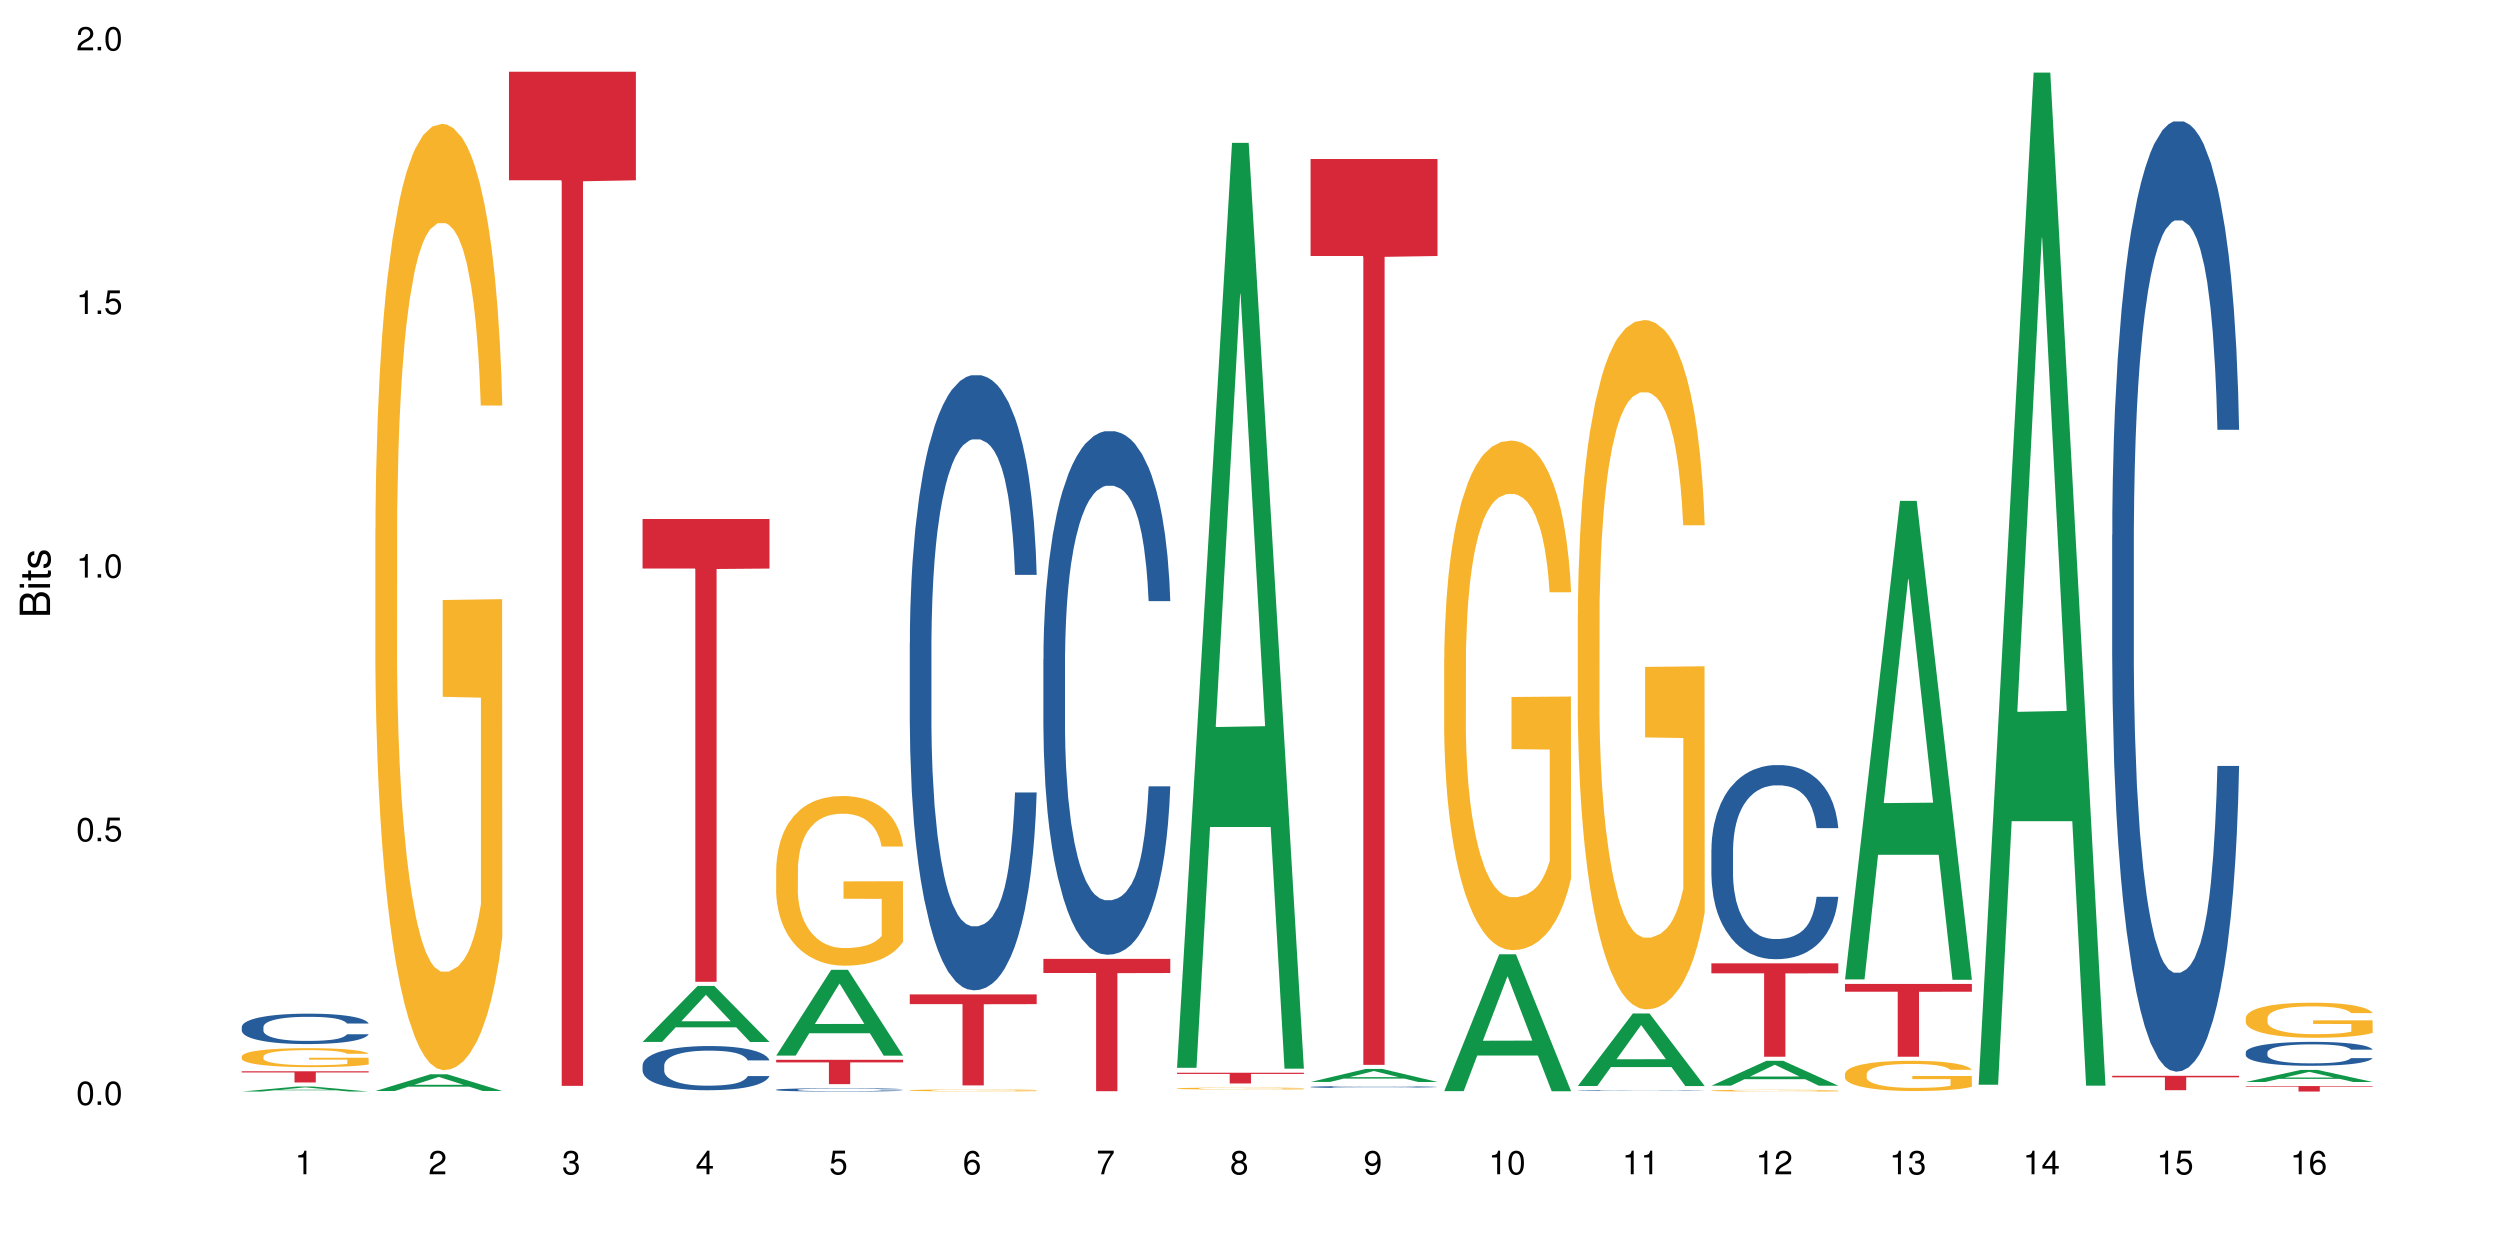<?xml version="1.0" encoding="UTF-8"?>
<svg xmlns="http://www.w3.org/2000/svg" xmlns:xlink="http://www.w3.org/1999/xlink" width="720pt" height="360pt" viewBox="0 0 720 360" version="1.1">
<defs>
<g>
<symbol overflow="visible" id="glyph0-0">
<path style="stroke:none;" d=""/>
</symbol>
<symbol overflow="visible" id="glyph0-1">
<path style="stroke:none;" d="M 2.641 -6.797 C 2 -6.797 1.422 -6.531 1.078 -6.047 C 0.641 -5.453 0.406 -4.547 0.406 -3.297 C 0.406 -1 1.188 0.219 2.641 0.219 C 4.078 0.219 4.859 -1 4.859 -3.234 C 4.859 -4.562 4.656 -5.438 4.203 -6.047 C 3.844 -6.531 3.281 -6.797 2.641 -6.797 Z M 2.641 -6.047 C 3.547 -6.047 4 -5.125 4 -3.312 C 4 -1.375 3.562 -0.484 2.625 -0.484 C 1.734 -0.484 1.281 -1.422 1.281 -3.281 C 1.281 -5.141 1.734 -6.047 2.641 -6.047 Z M 2.641 -6.047 "/>
</symbol>
<symbol overflow="visible" id="glyph0-2">
<path style="stroke:none;" d="M 1.828 -1 L 0.828 -1 L 0.828 0 L 1.828 0 Z M 1.828 -1 "/>
</symbol>
<symbol overflow="visible" id="glyph0-3">
<path style="stroke:none;" d="M 4.562 -6.797 L 1.062 -6.797 L 0.547 -3.094 L 1.328 -3.094 C 1.719 -3.562 2.047 -3.734 2.578 -3.734 C 3.484 -3.734 4.062 -3.109 4.062 -2.094 C 4.062 -1.125 3.484 -0.531 2.578 -0.531 C 1.828 -0.531 1.375 -0.906 1.188 -1.672 L 0.328 -1.672 C 0.453 -1.109 0.547 -0.844 0.75 -0.594 C 1.125 -0.078 1.828 0.219 2.594 0.219 C 3.969 0.219 4.922 -0.781 4.922 -2.219 C 4.922 -3.562 4.031 -4.484 2.719 -4.484 C 2.25 -4.484 1.859 -4.359 1.469 -4.062 L 1.734 -5.969 L 4.562 -5.969 Z M 4.562 -6.797 "/>
</symbol>
<symbol overflow="visible" id="glyph0-4">
<path style="stroke:none;" d="M 2.484 -4.844 L 2.484 0 L 3.328 0 L 3.328 -6.797 L 2.766 -6.797 C 2.469 -5.75 2.281 -5.609 0.984 -5.453 L 0.984 -4.844 Z M 2.484 -4.844 "/>
</symbol>
<symbol overflow="visible" id="glyph0-5">
<path style="stroke:none;" d="M 4.859 -0.828 L 1.281 -0.828 C 1.359 -1.391 1.672 -1.75 2.5 -2.234 L 3.469 -2.75 C 4.406 -3.266 4.906 -3.969 4.906 -4.812 C 4.906 -5.375 4.672 -5.906 4.266 -6.266 C 3.859 -6.625 3.375 -6.797 2.719 -6.797 C 1.859 -6.797 1.219 -6.5 0.844 -5.922 C 0.609 -5.562 0.5 -5.125 0.484 -4.438 L 1.328 -4.438 C 1.359 -4.906 1.406 -5.188 1.531 -5.406 C 1.75 -5.812 2.188 -6.062 2.703 -6.062 C 3.469 -6.062 4.031 -5.516 4.031 -4.781 C 4.031 -4.25 3.719 -3.797 3.125 -3.438 L 2.234 -2.938 C 0.812 -2.141 0.406 -1.5 0.328 0 L 4.859 0 Z M 4.859 -0.828 "/>
</symbol>
<symbol overflow="visible" id="glyph0-6">
<path style="stroke:none;" d="M 2.125 -3.125 L 2.578 -3.125 C 3.516 -3.125 3.984 -2.703 3.984 -1.891 C 3.984 -1.031 3.469 -0.531 2.578 -0.531 C 1.656 -0.531 1.203 -0.984 1.156 -1.969 L 0.312 -1.969 C 0.344 -1.422 0.438 -1.078 0.609 -0.766 C 0.953 -0.109 1.625 0.219 2.547 0.219 C 3.953 0.219 4.859 -0.609 4.859 -1.906 C 4.859 -2.766 4.516 -3.25 3.703 -3.516 C 4.344 -3.766 4.656 -4.25 4.656 -4.938 C 4.656 -6.109 3.875 -6.797 2.578 -6.797 C 1.203 -6.797 0.484 -6.047 0.453 -4.609 L 1.297 -4.609 C 1.312 -5.016 1.344 -5.25 1.453 -5.453 C 1.641 -5.828 2.062 -6.062 2.594 -6.062 C 3.344 -6.062 3.797 -5.625 3.797 -4.906 C 3.797 -4.422 3.609 -4.141 3.25 -3.984 C 3.016 -3.891 2.719 -3.844 2.125 -3.844 Z M 2.125 -3.125 "/>
</symbol>
<symbol overflow="visible" id="glyph0-7">
<path style="stroke:none;" d="M 3.141 -1.625 L 3.141 0 L 3.984 0 L 3.984 -1.625 L 4.984 -1.625 L 4.984 -2.391 L 3.984 -2.391 L 3.984 -6.797 L 3.359 -6.797 L 0.266 -2.516 L 0.266 -1.625 Z M 3.141 -2.391 L 1 -2.391 L 3.141 -5.359 Z M 3.141 -2.391 "/>
</symbol>
<symbol overflow="visible" id="glyph0-8">
<path style="stroke:none;" d="M 4.781 -5.031 C 4.609 -6.141 3.891 -6.797 2.844 -6.797 C 2.094 -6.797 1.422 -6.438 1.031 -5.828 C 0.609 -5.172 0.406 -4.344 0.406 -3.094 C 0.406 -1.953 0.578 -1.234 0.984 -0.625 C 1.359 -0.078 1.953 0.219 2.703 0.219 C 3.984 0.219 4.922 -0.734 4.922 -2.078 C 4.922 -3.344 4.062 -4.234 2.844 -4.234 C 2.172 -4.234 1.641 -3.969 1.281 -3.469 C 1.281 -5.125 1.828 -6.047 2.797 -6.047 C 3.391 -6.047 3.797 -5.672 3.938 -5.031 Z M 2.734 -3.484 C 3.547 -3.484 4.062 -2.922 4.062 -2 C 4.062 -1.156 3.484 -0.531 2.703 -0.531 C 1.922 -0.531 1.328 -1.188 1.328 -2.047 C 1.328 -2.891 1.906 -3.484 2.734 -3.484 Z M 2.734 -3.484 "/>
</symbol>
<symbol overflow="visible" id="glyph0-9">
<path style="stroke:none;" d="M 4.984 -6.797 L 0.438 -6.797 L 0.438 -5.969 L 4.109 -5.969 C 2.5 -3.656 1.828 -2.234 1.328 0 L 2.219 0 C 2.594 -2.172 3.453 -4.047 4.984 -6.094 Z M 4.984 -6.797 "/>
</symbol>
<symbol overflow="visible" id="glyph0-10">
<path style="stroke:none;" d="M 3.75 -3.578 C 4.453 -4 4.688 -4.344 4.688 -4.984 C 4.688 -6.047 3.844 -6.797 2.641 -6.797 C 1.438 -6.797 0.594 -6.047 0.594 -4.984 C 0.594 -4.359 0.828 -4.016 1.516 -3.578 C 0.734 -3.203 0.359 -2.641 0.359 -1.891 C 0.359 -0.641 1.297 0.219 2.641 0.219 C 3.984 0.219 4.922 -0.641 4.922 -1.875 C 4.922 -2.641 4.531 -3.203 3.75 -3.578 Z M 2.641 -6.047 C 3.359 -6.047 3.812 -5.625 3.812 -4.969 C 3.812 -4.344 3.344 -3.922 2.641 -3.922 C 1.922 -3.922 1.453 -4.344 1.453 -4.984 C 1.453 -5.625 1.922 -6.047 2.641 -6.047 Z M 2.641 -3.203 C 3.484 -3.203 4.062 -2.672 4.062 -1.875 C 4.062 -1.062 3.484 -0.531 2.625 -0.531 C 1.797 -0.531 1.219 -1.078 1.219 -1.875 C 1.219 -2.672 1.797 -3.203 2.641 -3.203 Z M 2.641 -3.203 "/>
</symbol>
<symbol overflow="visible" id="glyph0-11">
<path style="stroke:none;" d="M 0.516 -1.547 C 0.672 -0.438 1.406 0.219 2.438 0.219 C 3.188 0.219 3.859 -0.141 4.266 -0.75 C 4.688 -1.406 4.891 -2.25 4.891 -3.484 C 4.891 -4.625 4.703 -5.359 4.312 -5.953 C 3.938 -6.5 3.344 -6.797 2.594 -6.797 C 1.297 -6.797 0.359 -5.844 0.359 -4.516 C 0.359 -3.25 1.234 -2.344 2.453 -2.344 C 3.094 -2.344 3.562 -2.578 4.016 -3.109 C 4 -1.453 3.469 -0.531 2.5 -0.531 C 1.906 -0.531 1.484 -0.906 1.359 -1.547 Z M 2.578 -6.062 C 3.375 -6.062 3.969 -5.406 3.969 -4.531 C 3.969 -3.688 3.375 -3.094 2.547 -3.094 C 1.734 -3.094 1.234 -3.672 1.234 -4.578 C 1.234 -5.438 1.797 -6.062 2.578 -6.062 Z M 2.578 -6.062 "/>
</symbol>
<symbol overflow="visible" id="glyph1-0">
<path style="stroke:none;" d=""/>
</symbol>
<symbol overflow="visible" id="glyph1-1">
<path style="stroke:none;" d="M 0 -0.953 L 0 -4.891 C 0 -5.719 -0.234 -6.344 -0.734 -6.797 C -1.188 -7.234 -1.812 -7.469 -2.5 -7.469 C -3.547 -7.469 -4.188 -7 -4.625 -5.875 C -4.984 -6.672 -5.641 -7.094 -6.531 -7.094 C -7.156 -7.094 -7.734 -6.859 -8.141 -6.391 C -8.562 -5.938 -8.75 -5.344 -8.75 -4.5 L -8.75 -0.953 Z M -4.984 -2.062 L -7.766 -2.062 L -7.766 -4.219 C -7.766 -4.844 -7.688 -5.203 -7.453 -5.5 C -7.219 -5.812 -6.859 -5.969 -6.375 -5.969 C -5.906 -5.969 -5.531 -5.812 -5.297 -5.5 C -5.062 -5.203 -4.984 -4.844 -4.984 -4.219 Z M -0.984 -2.062 L -4 -2.062 L -4 -4.781 C -4 -5.328 -3.859 -5.688 -3.578 -5.953 C -3.297 -6.219 -2.922 -6.359 -2.484 -6.359 C -2.062 -6.359 -1.688 -6.219 -1.406 -5.953 C -1.109 -5.688 -0.984 -5.328 -0.984 -4.781 Z M -0.984 -2.062 "/>
</symbol>
<symbol overflow="visible" id="glyph1-2">
<path style="stroke:none;" d="M -6.281 -1.797 L -6.281 -0.797 L 0 -0.797 L 0 -1.797 Z M -8.75 -1.797 L -8.75 -0.797 L -7.484 -0.797 L -7.484 -1.797 Z M -8.75 -1.797 "/>
</symbol>
<symbol overflow="visible" id="glyph1-3">
<path style="stroke:none;" d="M -6.281 -3.047 L -6.281 -2.016 L -8.016 -2.016 L -8.016 -1.016 L -6.281 -1.016 L -6.281 -0.172 L -5.469 -0.172 L -5.469 -1.016 L -0.719 -1.016 C -0.078 -1.016 0.281 -1.453 0.281 -2.234 C 0.281 -2.469 0.25 -2.719 0.188 -3.047 L -0.641 -3.047 C -0.609 -2.922 -0.594 -2.766 -0.594 -2.562 C -0.594 -2.141 -0.719 -2.016 -1.156 -2.016 L -5.469 -2.016 L -5.469 -3.047 Z M -6.281 -3.047 "/>
</symbol>
<symbol overflow="visible" id="glyph1-4">
<path style="stroke:none;" d="M -4.531 -5.25 C -5.766 -5.25 -6.469 -4.422 -6.469 -2.969 C -6.469 -1.516 -5.719 -0.562 -4.547 -0.562 C -3.562 -0.562 -3.094 -1.062 -2.734 -2.562 L -2.516 -3.484 C -2.344 -4.188 -2.094 -4.469 -1.625 -4.469 C -1.047 -4.469 -0.641 -3.875 -0.641 -3 C -0.641 -2.453 -0.797 -2 -1.062 -1.75 C -1.25 -1.594 -1.422 -1.531 -1.875 -1.469 L -1.875 -0.406 C -0.422 -0.453 0.281 -1.266 0.281 -2.922 C 0.281 -4.5 -0.5 -5.516 -1.719 -5.516 C -2.656 -5.516 -3.172 -4.984 -3.469 -3.734 L -3.703 -2.766 C -3.891 -1.953 -4.156 -1.609 -4.594 -1.609 C -5.172 -1.609 -5.547 -2.125 -5.547 -2.938 C -5.547 -3.75 -5.203 -4.172 -4.531 -4.203 Z M -4.531 -5.25 "/>
</symbol>
</g>
</defs>
<g id="surface94075">
<rect x="0" y="0" width="720" height="360" style="fill:rgb(100%,100%,100%);fill-opacity:1;stroke:none;"/>
<path style=" stroke:none;fill-rule:nonzero;fill:rgb(6.275%,58.824%,28.235%);fill-opacity:1;" d="M 69.629 314.371 L 69.668 314.367 L 85.484 312.926 L 90.289 312.926 L 106.184 314.371 L 100.598 314.371 L 96.613 313.992 L 79.156 313.992 L 75.254 314.371 L 69.629 314.371 L 80.836 313.836 L 95.012 313.836 L 87.945 313.16 L 87.867 313.16 L 87.789 313.164 L 80.797 313.836 L 80.836 313.836 Z M 69.629 314.371 "/>
<path style=" stroke:none;fill-rule:nonzero;fill:rgb(14.51%,36.078%,60%);fill-opacity:1;" d="M 69.629 295.746 L 69.676 295.738 L 69.676 295.547 L 69.809 295.242 L 70.121 294.859 L 70.434 294.594 L 71.234 294.125 L 72.348 293.668 L 73.508 293.316 L 74.355 293.109 L 75.113 292.949 L 76.852 292.652 L 77.965 292.5 L 79.168 292.363 L 80.641 292.227 L 81.711 292.148 L 84.117 292.02 L 85.898 291.965 L 87.281 291.941 L 90.27 291.941 L 92.051 291.973 L 93.344 292.012 L 94.77 292.074 L 95.973 292.148 L 98.07 292.324 L 99.941 292.547 L 100.789 292.676 L 102.125 292.922 L 103.152 293.164 L 103.863 293.371 L 104.668 293.668 L 105.379 294.027 L 105.914 294.434 L 106.184 294.777 L 99.941 294.777 L 99.629 294.461 L 99.273 294.211 L 98.605 293.883 L 97.938 293.652 L 97 293.418 L 96.152 293.266 L 94.992 293.117 L 93.969 293.02 L 92.898 292.949 L 91.875 292.898 L 89.91 292.852 L 87.637 292.852 L 86.793 292.867 L 85.055 292.93 L 84.117 292.988 L 82.781 293.098 L 81.844 293.203 L 80.73 293.363 L 79.973 293.5 L 79.035 293.707 L 78.367 293.891 L 77.609 294.156 L 77.164 294.355 L 76.762 294.578 L 76.406 294.844 L 76.137 295.125 L 75.961 295.418 L 75.871 295.707 L 75.871 296.945 L 75.961 297.234 L 76.184 297.57 L 76.762 298.059 L 77.609 298.484 L 78.59 298.82 L 79.527 299.059 L 80.059 299.172 L 80.773 299.297 L 81.887 299.457 L 83.492 299.617 L 84.43 299.684 L 85.855 299.746 L 87.328 299.777 L 89.289 299.777 L 91.027 299.746 L 92.184 299.707 L 93.391 299.641 L 95.039 299.508 L 96.062 299.379 L 96.953 299.227 L 97.625 299.074 L 98.07 298.945 L 98.738 298.699 L 99.273 298.426 L 99.676 298.148 L 99.941 297.875 L 106.184 297.875 L 105.914 298.195 L 105.516 298.508 L 105.113 298.738 L 104.488 299.02 L 103.773 299.266 L 102.75 299.547 L 101.902 299.73 L 100.789 299.93 L 99.762 300.082 L 98.648 300.219 L 97 300.379 L 95.93 300.457 L 94.77 300.531 L 93.391 300.594 L 91.648 300.648 L 89.777 300.684 L 88.039 300.691 L 86.168 300.676 L 84.785 300.641 L 82.957 300.57 L 80.684 300.426 L 79.035 300.273 L 77.742 300.121 L 76.629 299.961 L 75.379 299.746 L 73.773 299.395 L 72.793 299.121 L 72.125 298.898 L 71.367 298.586 L 70.832 298.305 L 70.207 297.859 L 69.762 297.289 L 69.629 296.852 Z M 69.629 295.746 "/>
<path style=" stroke:none;fill-rule:nonzero;fill:rgb(96.863%,70.196%,16.863%);fill-opacity:1;" d="M 69.629 304.215 L 69.676 304.211 L 69.676 304.109 L 69.852 303.887 L 70.297 303.574 L 70.879 303.32 L 71.5 303.121 L 71.902 303.016 L 72.57 302.863 L 73.152 302.754 L 74.621 302.531 L 76.496 302.32 L 77.52 302.23 L 78.68 302.145 L 80.328 302.051 L 81.086 302.016 L 83.402 301.934 L 86.035 301.883 L 88.93 301.871 L 90.27 301.875 L 92.098 301.895 L 94.594 301.949 L 96.02 302 L 97.133 302.051 L 98.293 302.113 L 99.719 302.215 L 101.055 302.336 L 102.125 302.453 L 103.195 302.605 L 104.086 302.766 L 104.844 302.941 L 105.516 303.148 L 105.914 303.324 L 106.184 303.5 L 99.984 303.5 L 99.629 303.324 L 99.227 303.191 L 98.559 303.023 L 97.891 302.906 L 97.223 302.809 L 95.973 302.68 L 94.906 302.602 L 93.566 302.531 L 92.273 302.484 L 90.805 302.453 L 89.91 302.445 L 87.551 302.445 L 85.41 302.48 L 84.16 302.52 L 83.27 302.559 L 82.023 302.637 L 81.266 302.695 L 80.816 302.734 L 79.48 302.891 L 78.59 303.031 L 78.098 303.125 L 77.477 303.273 L 77.027 303.41 L 76.539 303.609 L 76.27 303.762 L 75.914 304.102 L 75.871 305 L 76.004 305.191 L 76.27 305.395 L 76.629 305.574 L 77.164 305.766 L 77.699 305.91 L 78.633 306.105 L 79.438 306.234 L 80.059 306.32 L 81.266 306.457 L 81.754 306.5 L 82.914 306.59 L 84.117 306.66 L 85.59 306.723 L 86.703 306.75 L 88.484 306.777 L 90.758 306.777 L 93.434 306.746 L 95.129 306.707 L 96.285 306.668 L 97.043 306.633 L 97.98 306.574 L 98.648 306.527 L 99.273 306.473 L 100.031 306.387 L 100.031 305.191 L 89.02 305.188 L 89.02 304.625 L 106.137 304.621 L 106.184 306.574 L 105.246 306.711 L 104.086 306.84 L 102.973 306.941 L 101.812 307.027 L 100.164 307.121 L 98.828 307.18 L 96.777 307.25 L 94.906 307.297 L 92.941 307.328 L 91.203 307.34 L 89.152 307.348 L 87.328 307.336 L 85.363 307.305 L 83.805 307.266 L 82.379 307.215 L 80.953 307.152 L 79.168 307.047 L 78.012 306.961 L 76.805 306.855 L 75.602 306.73 L 74.531 306.598 L 73.82 306.492 L 73.105 306.371 L 72.348 306.223 L 71.637 306.051 L 71.102 305.895 L 70.609 305.723 L 70.254 305.555 L 69.898 305.332 L 69.719 305.152 L 69.629 304.996 Z M 69.629 304.215 "/>
<path style=" stroke:none;fill-rule:nonzero;fill:rgb(83.922%,15.686%,22.353%);fill-opacity:1;" d="M 69.629 308.527 L 106.184 308.527 L 106.184 308.871 L 90.949 308.875 L 90.949 311.746 L 84.82 311.746 L 84.82 308.875 L 84.73 308.871 L 69.629 308.871 Z M 69.629 308.527 "/>
<path style=" stroke:none;fill-rule:nonzero;fill:rgb(6.275%,58.824%,28.235%);fill-opacity:1;" d="M 108.105 314.211 L 108.145 314.207 L 123.961 309.383 L 128.766 309.383 L 144.66 314.215 L 139.074 314.215 L 135.09 312.953 L 117.637 312.953 L 113.73 314.211 L 108.105 314.211 L 119.312 312.43 L 133.492 312.426 L 126.422 310.172 L 126.344 310.168 L 126.266 310.18 L 119.273 312.426 L 119.312 312.43 Z M 108.105 314.211 "/>
<path style=" stroke:none;fill-rule:nonzero;fill:rgb(96.863%,70.196%,16.863%);fill-opacity:1;" d="M 108.105 152.395 L 108.152 152.145 L 108.152 147.168 L 108.328 135.969 L 108.773 120.535 L 109.355 107.844 L 109.98 97.887 L 110.379 92.66 L 111.047 85.191 L 111.629 79.719 L 113.098 68.516 L 114.973 58.062 L 115.996 53.582 L 117.156 49.352 L 118.805 44.625 L 119.562 42.883 L 121.879 38.898 L 124.512 36.41 L 127.406 35.664 L 128.746 35.91 L 130.574 36.906 L 133.07 39.645 L 134.496 42.133 L 135.609 44.625 L 136.77 47.859 L 138.195 52.836 L 139.531 58.809 L 140.602 64.785 L 141.672 72.25 L 142.562 80.215 L 143.32 88.926 L 143.992 99.379 L 144.391 108.09 L 144.66 116.801 L 138.465 116.801 L 138.105 108.09 L 137.707 101.371 L 137.035 93.156 L 136.367 87.184 L 135.699 82.457 L 134.453 75.984 L 133.383 72 L 132.043 68.516 L 130.75 66.277 L 129.281 64.785 L 128.391 64.285 L 126.027 64.285 L 123.887 66.027 L 122.637 68.02 L 121.746 70.012 L 120.5 73.742 L 119.742 76.73 L 119.297 78.723 L 117.957 86.438 L 117.066 93.406 L 116.574 98.137 L 115.953 105.602 L 115.508 112.324 L 115.016 122.277 L 114.75 129.746 L 114.391 146.668 L 114.348 191.473 L 114.48 200.93 L 114.75 211.133 L 115.105 220.094 L 115.641 229.551 L 116.176 236.77 L 117.109 246.477 L 117.914 252.949 L 118.539 257.18 L 119.742 263.898 L 120.23 266.141 L 121.391 270.621 L 122.594 274.105 L 124.066 277.09 L 125.18 278.582 L 126.961 279.828 L 129.234 279.828 L 131.91 278.336 L 133.605 276.344 L 134.762 274.352 L 135.52 272.609 L 136.457 269.871 L 137.125 267.383 L 137.75 264.645 L 138.508 260.414 L 138.508 200.93 L 127.496 200.68 L 127.496 172.805 L 144.613 172.555 L 144.66 269.871 L 143.723 276.594 L 142.562 283.062 L 141.449 288.043 L 140.289 292.273 L 138.641 297.004 L 137.305 299.988 L 135.254 303.473 L 133.383 305.715 L 131.422 307.207 L 129.68 307.953 L 127.633 308.203 L 125.805 307.703 L 123.844 306.211 L 122.281 304.219 L 120.855 301.73 L 119.43 298.496 L 117.645 293.27 L 116.488 289.039 L 115.285 283.812 L 114.078 277.59 L 113.012 270.867 L 112.297 265.641 L 111.582 259.668 L 110.824 252.199 L 110.113 243.738 L 109.578 236.023 L 109.086 227.312 L 108.73 219.098 L 108.375 207.898 L 108.195 198.938 L 108.105 191.223 Z M 108.105 152.395 "/>
<path style=" stroke:none;fill-rule:nonzero;fill:rgb(83.922%,15.686%,22.353%);fill-opacity:1;" d="M 146.582 20.664 L 183.137 20.664 L 183.137 51.926 L 167.902 52.203 L 167.902 312.738 L 161.773 312.738 L 161.773 52.477 L 161.684 51.926 L 146.582 51.926 Z M 146.582 20.664 "/>
<path style=" stroke:none;fill-rule:nonzero;fill:rgb(6.275%,58.824%,28.235%);fill-opacity:1;" d="M 185.059 300.074 L 185.098 300.062 L 200.914 283.945 L 205.719 283.945 L 221.613 300.09 L 216.027 300.09 L 212.047 295.875 L 194.59 295.875 L 190.684 300.074 L 185.059 300.074 L 196.27 294.133 L 210.445 294.117 L 203.375 286.582 L 203.297 286.566 L 203.219 286.613 L 196.23 294.117 L 196.27 294.133 Z M 185.059 300.074 "/>
<path style=" stroke:none;fill-rule:nonzero;fill:rgb(14.51%,36.078%,60%);fill-opacity:1;" d="M 185.059 306.805 L 185.105 306.793 L 185.105 306.516 L 185.238 306.074 L 185.551 305.516 L 185.863 305.133 L 186.664 304.445 L 187.781 303.781 L 188.938 303.27 L 189.785 302.969 L 190.543 302.734 L 192.281 302.305 L 193.395 302.086 L 194.602 301.887 L 196.07 301.688 L 197.141 301.574 L 199.547 301.387 L 201.332 301.305 L 202.711 301.27 L 205.699 301.27 L 207.484 301.316 L 208.773 301.375 L 210.203 301.469 L 211.406 301.574 L 213.5 301.828 L 215.371 302.156 L 216.219 302.34 L 217.559 302.699 L 218.582 303.051 L 219.297 303.352 L 220.098 303.781 L 220.812 304.305 L 221.348 304.898 L 221.613 305.398 L 215.371 305.398 L 215.062 304.934 L 214.703 304.574 L 214.035 304.098 L 213.367 303.758 L 212.43 303.422 L 211.582 303.199 L 210.426 302.98 L 209.398 302.84 L 208.328 302.734 L 207.305 302.668 L 205.344 302.598 L 203.07 302.598 L 202.223 302.621 L 200.484 302.711 L 199.547 302.793 L 198.211 302.957 L 197.273 303.109 L 196.16 303.34 L 195.402 303.539 L 194.465 303.84 L 193.797 304.109 L 193.039 304.492 L 192.594 304.781 L 192.191 305.109 L 191.836 305.492 L 191.57 305.898 L 191.391 306.328 L 191.301 306.75 L 191.301 308.551 L 191.391 308.969 L 191.613 309.457 L 192.191 310.168 L 193.039 310.785 L 194.02 311.273 L 194.957 311.621 L 195.492 311.785 L 196.203 311.969 L 197.32 312.203 L 198.922 312.434 L 199.859 312.527 L 201.285 312.621 L 202.758 312.668 L 204.719 312.668 L 206.457 312.621 L 207.617 312.562 L 208.82 312.469 L 210.469 312.273 L 211.496 312.086 L 212.387 311.863 L 213.055 311.645 L 213.5 311.457 L 214.168 311.098 L 214.703 310.703 L 215.105 310.297 L 215.371 309.898 L 221.613 309.898 L 221.348 310.363 L 220.945 310.82 L 220.543 311.156 L 219.918 311.562 L 219.207 311.922 L 218.18 312.332 L 217.336 312.598 L 216.219 312.887 L 215.195 313.109 L 214.078 313.309 L 212.43 313.539 L 211.359 313.656 L 210.203 313.762 L 208.82 313.855 L 207.082 313.934 L 205.211 313.98 L 203.469 313.992 L 201.598 313.969 L 200.215 313.922 L 198.391 313.82 L 196.117 313.609 L 194.465 313.387 L 193.172 313.168 L 192.059 312.934 L 190.812 312.621 L 189.207 312.109 L 188.227 311.715 L 187.555 311.387 L 186.797 310.934 L 186.266 310.527 L 185.641 309.875 L 185.195 309.051 L 185.059 308.41 Z M 185.059 306.805 "/>
<path style=" stroke:none;fill-rule:nonzero;fill:rgb(83.922%,15.686%,22.353%);fill-opacity:1;" d="M 185.059 149.477 L 221.613 149.477 L 221.613 163.746 L 206.379 163.871 L 206.379 282.766 L 200.25 282.766 L 200.25 163.996 L 200.16 163.746 L 185.059 163.746 Z M 185.059 149.477 "/>
<path style=" stroke:none;fill-rule:nonzero;fill:rgb(6.275%,58.824%,28.235%);fill-opacity:1;" d="M 223.539 304.016 L 223.578 303.992 L 239.391 279.301 L 244.195 279.301 L 260.09 304.039 L 254.504 304.039 L 250.523 297.582 L 233.066 297.582 L 229.16 304.016 L 223.539 304.016 L 234.746 294.91 L 248.922 294.887 L 241.852 283.34 L 241.773 283.316 L 241.695 283.387 L 234.707 294.887 L 234.746 294.91 Z M 223.539 304.016 "/>
<path style=" stroke:none;fill-rule:nonzero;fill:rgb(14.51%,36.078%,60%);fill-opacity:1;" d="M 223.539 313.832 L 223.582 313.828 L 223.582 313.809 L 223.715 313.777 L 224.027 313.734 L 224.34 313.703 L 225.141 313.652 L 226.258 313.605 L 227.414 313.566 L 228.262 313.543 L 229.02 313.523 L 230.758 313.492 L 231.875 313.477 L 233.078 313.461 L 234.547 313.445 L 235.617 313.438 L 238.023 313.422 L 239.809 313.418 L 241.191 313.414 L 244.176 313.414 L 245.961 313.418 L 247.254 313.422 L 248.68 313.43 L 249.883 313.438 L 251.977 313.457 L 253.848 313.48 L 254.695 313.496 L 256.035 313.523 L 257.059 313.547 L 257.773 313.57 L 258.574 313.605 L 259.289 313.645 L 259.824 313.688 L 260.09 313.727 L 253.848 313.727 L 253.539 313.691 L 253.18 313.664 L 252.512 313.629 L 251.844 313.602 L 250.906 313.578 L 250.059 313.559 L 248.902 313.543 L 247.875 313.531 L 246.805 313.523 L 245.781 313.52 L 243.82 313.516 L 240.699 313.516 L 238.961 313.523 L 238.023 313.531 L 236.688 313.543 L 235.75 313.555 L 234.637 313.57 L 233.879 313.586 L 232.941 313.609 L 232.273 313.629 L 231.516 313.656 L 231.07 313.68 L 230.668 313.703 L 230.312 313.73 L 230.047 313.762 L 229.867 313.797 L 229.777 313.828 L 229.777 313.961 L 229.867 313.992 L 230.09 314.031 L 230.668 314.082 L 231.516 314.129 L 232.496 314.168 L 233.434 314.191 L 233.969 314.203 L 234.68 314.219 L 235.797 314.234 L 237.402 314.254 L 238.336 314.262 L 239.762 314.266 L 241.234 314.27 L 243.195 314.27 L 244.934 314.266 L 246.094 314.262 L 247.297 314.258 L 248.945 314.242 L 249.973 314.227 L 250.863 314.211 L 251.531 314.195 L 251.977 314.18 L 252.645 314.152 L 253.18 314.125 L 253.582 314.094 L 253.848 314.062 L 260.09 314.062 L 259.824 314.098 L 259.422 314.133 L 259.02 314.156 L 258.395 314.188 L 257.684 314.215 L 256.656 314.246 L 255.812 314.266 L 254.695 314.289 L 253.672 314.305 L 252.559 314.32 L 250.906 314.336 L 249.836 314.344 L 248.68 314.352 L 247.297 314.359 L 245.559 314.367 L 243.688 314.371 L 241.949 314.371 L 240.074 314.367 L 238.695 314.367 L 236.867 314.359 L 234.594 314.344 L 232.941 314.324 L 231.648 314.309 L 230.535 314.293 L 229.289 314.266 L 227.684 314.23 L 226.703 314.199 L 226.035 314.176 L 225.277 314.141 L 224.742 314.109 L 224.117 314.062 L 223.672 314 L 223.539 313.953 Z M 223.539 313.832 "/>
<path style=" stroke:none;fill-rule:nonzero;fill:rgb(96.863%,70.196%,16.863%);fill-opacity:1;" d="M 223.539 250.18 L 223.582 250.133 L 223.582 249.242 L 223.762 247.234 L 224.207 244.465 L 224.785 242.191 L 225.41 240.406 L 225.812 239.469 L 226.48 238.129 L 227.059 237.148 L 228.531 235.137 L 230.402 233.262 L 231.426 232.461 L 232.586 231.703 L 234.234 230.852 L 234.992 230.539 L 237.312 229.828 L 239.941 229.379 L 242.84 229.246 L 244.176 229.293 L 246.004 229.469 L 248.5 229.961 L 249.926 230.406 L 251.043 230.852 L 252.199 231.434 L 253.625 232.328 L 254.965 233.398 L 256.035 234.469 L 257.105 235.809 L 257.996 237.234 L 258.754 238.797 L 259.422 240.672 L 259.824 242.234 L 260.09 243.797 L 253.895 243.797 L 253.539 242.234 L 253.137 241.031 L 252.469 239.559 L 251.801 238.484 L 251.129 237.637 L 249.883 236.477 L 248.812 235.762 L 247.477 235.137 L 246.184 234.738 L 244.711 234.469 L 243.82 234.379 L 241.457 234.379 L 239.316 234.691 L 238.07 235.051 L 237.18 235.406 L 235.93 236.074 L 235.172 236.609 L 234.727 236.969 L 233.391 238.352 L 232.496 239.602 L 232.008 240.449 L 231.383 241.789 L 230.938 242.992 L 230.445 244.777 L 230.18 246.117 L 229.824 249.152 L 229.777 257.188 L 229.91 258.883 L 230.18 260.711 L 230.535 262.32 L 231.07 264.016 L 231.605 265.309 L 232.543 267.051 L 233.344 268.211 L 233.969 268.969 L 235.172 270.176 L 235.664 270.578 L 236.82 271.379 L 238.023 272.004 L 239.496 272.539 L 240.609 272.809 L 242.395 273.031 L 244.668 273.031 L 247.34 272.762 L 249.035 272.406 L 250.195 272.051 L 250.953 271.738 L 251.887 271.246 L 252.559 270.801 L 253.18 270.309 L 253.938 269.551 L 253.938 258.883 L 242.93 258.84 L 242.93 253.84 L 260.047 253.793 L 260.09 271.246 L 259.152 272.449 L 257.996 273.613 L 256.879 274.504 L 255.723 275.262 L 254.074 276.109 L 252.734 276.645 L 250.684 277.27 L 248.812 277.672 L 246.852 277.941 L 245.113 278.074 L 243.062 278.121 L 241.234 278.031 L 239.273 277.762 L 237.711 277.406 L 236.285 276.957 L 234.859 276.379 L 233.078 275.441 L 231.918 274.684 L 230.715 273.746 L 229.512 272.629 L 228.441 271.426 L 227.727 270.488 L 227.016 269.414 L 226.258 268.078 L 225.543 266.559 L 225.008 265.176 L 224.52 263.613 L 224.16 262.141 L 223.805 260.133 L 223.625 258.527 L 223.539 257.141 Z M 223.539 250.18 "/>
<path style=" stroke:none;fill-rule:nonzero;fill:rgb(83.922%,15.686%,22.353%);fill-opacity:1;" d="M 223.539 305.219 L 260.09 305.219 L 260.09 305.969 L 244.855 305.977 L 244.855 312.234 L 238.727 312.234 L 238.727 305.98 L 238.637 305.969 L 223.539 305.969 Z M 223.539 305.219 "/>
<path style=" stroke:none;fill-rule:nonzero;fill:rgb(14.51%,36.078%,60%);fill-opacity:1;" d="M 262.016 185.152 L 262.059 184.992 L 262.059 181.105 L 262.191 174.953 L 262.504 167.184 L 262.816 161.84 L 263.617 152.285 L 264.734 143.059 L 265.891 135.934 L 266.738 131.723 L 267.496 128.484 L 269.234 122.496 L 270.352 119.418 L 271.555 116.668 L 273.023 113.914 L 274.094 112.297 L 276.5 109.703 L 278.285 108.57 L 279.668 108.086 L 282.652 108.086 L 284.438 108.734 L 285.73 109.543 L 287.156 110.836 L 288.359 112.297 L 290.453 115.855 L 292.328 120.391 L 293.172 122.98 L 294.512 128 L 295.535 132.855 L 296.25 137.066 L 297.051 143.059 L 297.766 150.344 L 298.301 158.602 L 298.566 165.562 L 292.328 165.562 L 292.016 159.086 L 291.656 154.066 L 290.988 147.43 L 290.32 142.734 L 289.383 138.039 L 288.539 134.961 L 287.379 131.887 L 286.352 129.941 L 285.285 128.484 L 284.258 127.516 L 282.297 126.543 L 280.023 126.543 L 279.176 126.867 L 277.438 128.16 L 276.5 129.297 L 275.164 131.562 L 274.227 133.668 L 273.113 136.906 L 272.355 139.656 L 271.422 143.867 L 270.75 147.59 L 269.992 152.934 L 269.547 156.98 L 269.148 161.516 L 268.789 166.859 L 268.523 172.523 L 268.344 178.516 L 268.254 184.344 L 268.254 209.441 L 268.344 215.27 L 268.566 222.07 L 269.148 231.945 L 269.992 240.527 L 270.973 247.328 L 271.91 252.184 L 272.445 254.453 L 273.16 257.043 L 274.273 260.281 L 275.879 263.52 L 276.812 264.812 L 278.238 266.109 L 279.711 266.758 L 281.672 266.758 L 283.41 266.109 L 284.57 265.301 L 285.773 264.004 L 287.422 261.25 L 288.449 258.66 L 289.34 255.586 L 290.008 252.508 L 290.453 249.918 L 291.121 244.898 L 291.656 239.395 L 292.059 233.727 L 292.328 228.223 L 298.566 228.223 L 298.301 234.699 L 297.898 241.012 L 297.496 245.707 L 296.875 251.375 L 296.16 256.395 L 295.137 262.062 L 294.289 265.785 L 293.172 269.832 L 292.148 272.91 L 291.035 275.66 L 289.383 278.898 L 288.316 280.52 L 287.156 281.977 L 285.773 283.27 L 284.035 284.406 L 282.164 285.051 L 280.426 285.215 L 278.551 284.891 L 277.172 284.242 L 275.344 282.785 L 273.07 279.871 L 271.422 276.793 L 270.129 273.719 L 269.012 270.48 L 267.766 266.109 L 266.16 258.984 L 265.18 253.48 L 264.512 248.945 L 263.754 242.633 L 263.219 236.965 L 262.594 227.898 L 262.148 216.402 L 262.016 207.496 Z M 262.016 185.152 "/>
<path style=" stroke:none;fill-rule:nonzero;fill:rgb(96.863%,70.196%,16.863%);fill-opacity:1;" d="M 262.016 314.008 L 262.059 314.004 L 262.059 313.996 L 262.238 313.973 L 262.684 313.941 L 263.262 313.914 L 263.887 313.895 L 264.289 313.883 L 264.957 313.867 L 265.535 313.855 L 267.008 313.832 L 268.879 313.809 L 269.906 313.801 L 271.062 313.793 L 272.711 313.781 L 273.469 313.777 L 275.789 313.77 L 278.418 313.766 L 284.48 313.766 L 286.977 313.773 L 288.402 313.777 L 289.52 313.781 L 290.676 313.789 L 292.105 313.801 L 293.441 313.812 L 294.512 313.824 L 295.582 313.84 L 296.473 313.855 L 297.23 313.875 L 297.898 313.895 L 298.301 313.914 L 298.566 313.934 L 292.371 313.934 L 292.016 313.914 L 291.613 313.898 L 290.945 313.883 L 290.277 313.871 L 289.605 313.859 L 288.359 313.848 L 287.289 313.84 L 285.953 313.832 L 284.66 313.828 L 283.188 313.824 L 279.934 313.824 L 277.793 313.828 L 276.547 313.832 L 275.656 313.836 L 274.406 313.844 L 273.648 313.848 L 273.203 313.852 L 271.867 313.871 L 270.973 313.883 L 270.484 313.895 L 269.859 313.91 L 269.414 313.922 L 268.922 313.945 L 268.656 313.961 L 268.301 313.996 L 268.254 314.086 L 268.391 314.105 L 268.656 314.129 L 269.012 314.148 L 269.547 314.168 L 270.082 314.18 L 271.02 314.203 L 271.82 314.215 L 272.445 314.223 L 273.648 314.238 L 274.141 314.242 L 275.297 314.25 L 276.5 314.258 L 277.973 314.266 L 279.086 314.27 L 285.816 314.27 L 287.512 314.262 L 288.672 314.258 L 289.43 314.254 L 290.363 314.25 L 291.035 314.246 L 291.656 314.238 L 292.414 314.23 L 292.414 314.105 L 281.406 314.105 L 281.406 314.047 L 298.523 314.047 L 298.566 314.25 L 297.633 314.266 L 296.473 314.277 L 295.359 314.289 L 294.199 314.297 L 292.551 314.305 L 291.211 314.312 L 289.16 314.32 L 287.289 314.324 L 285.328 314.328 L 279.711 314.328 L 277.75 314.324 L 276.191 314.32 L 274.762 314.316 L 273.336 314.309 L 271.555 314.297 L 270.395 314.289 L 267.988 314.266 L 266.918 314.254 L 266.203 314.242 L 265.492 314.23 L 264.734 314.215 L 264.02 314.195 L 263.484 314.18 L 262.996 314.16 L 262.637 314.145 L 262.281 314.121 L 262.102 314.102 L 262.016 314.086 Z M 262.016 314.008 "/>
<path style=" stroke:none;fill-rule:nonzero;fill:rgb(83.922%,15.686%,22.353%);fill-opacity:1;" d="M 262.016 286.395 L 298.566 286.395 L 298.566 289.195 L 283.332 289.223 L 283.332 312.586 L 277.203 312.586 L 277.203 289.246 L 277.113 289.195 L 262.016 289.195 Z M 262.016 286.395 "/>
<path style=" stroke:none;fill-rule:nonzero;fill:rgb(14.51%,36.078%,60%);fill-opacity:1;" d="M 300.492 189.805 L 300.535 189.664 L 300.535 186.359 L 300.668 181.121 L 300.98 174.508 L 301.293 169.957 L 302.098 161.828 L 303.211 153.973 L 304.371 147.91 L 305.215 144.324 L 305.973 141.57 L 307.711 136.469 L 308.828 133.852 L 310.031 131.508 L 311.5 129.168 L 312.57 127.789 L 314.98 125.582 L 316.762 124.617 L 318.145 124.203 L 321.129 124.203 L 322.914 124.758 L 324.207 125.445 L 325.633 126.547 L 326.836 127.789 L 328.93 130.82 L 330.805 134.68 L 331.652 136.883 L 332.988 141.156 L 334.012 145.289 L 334.727 148.875 L 335.527 153.973 L 336.242 160.172 L 336.777 167.203 L 337.043 173.129 L 330.805 173.129 L 330.492 167.617 L 330.137 163.344 L 329.465 157.691 L 328.797 153.695 L 327.863 149.699 L 327.016 147.082 L 325.855 144.465 L 324.832 142.809 L 323.762 141.57 L 322.734 140.742 L 320.773 139.914 L 318.5 139.914 L 317.652 140.191 L 315.914 141.293 L 314.98 142.258 L 313.641 144.188 L 312.707 145.98 L 311.59 148.734 L 310.832 151.078 L 309.898 154.66 L 309.227 157.832 L 308.469 162.379 L 308.023 165.824 L 307.625 169.684 L 307.266 174.23 L 307 179.055 L 306.82 184.152 L 306.73 189.113 L 306.73 210.473 L 306.82 215.438 L 307.043 221.223 L 307.625 229.629 L 308.469 236.934 L 309.449 242.723 L 310.387 246.855 L 310.922 248.785 L 311.637 250.992 L 312.75 253.746 L 314.355 256.504 L 315.289 257.605 L 316.719 258.707 L 318.188 259.258 L 320.148 259.258 L 321.887 258.707 L 323.047 258.02 L 324.25 256.918 L 325.898 254.574 L 326.926 252.367 L 327.816 249.75 L 328.484 247.133 L 328.93 244.926 L 329.602 240.656 L 330.137 235.969 L 330.535 231.145 L 330.805 226.461 L 337.043 226.461 L 336.777 231.973 L 336.375 237.348 L 335.973 241.344 L 335.352 246.168 L 334.637 250.441 L 333.613 255.262 L 332.766 258.434 L 331.652 261.879 L 330.625 264.496 L 329.512 266.84 L 327.863 269.594 L 326.793 270.973 L 325.633 272.215 L 324.25 273.316 L 322.512 274.281 L 320.641 274.832 L 318.902 274.969 L 317.027 274.695 L 315.648 274.145 L 313.82 272.902 L 311.547 270.422 L 309.898 267.805 L 308.605 265.188 L 307.488 262.43 L 306.242 258.707 L 304.637 252.645 L 303.656 247.961 L 302.988 244.102 L 302.23 238.727 L 301.695 233.902 L 301.07 226.184 L 300.625 216.402 L 300.492 208.82 Z M 300.492 189.805 "/>
<path style=" stroke:none;fill-rule:nonzero;fill:rgb(83.922%,15.686%,22.353%);fill-opacity:1;" d="M 300.492 276.148 L 337.043 276.148 L 337.043 280.23 L 321.809 280.266 L 321.809 314.258 L 315.68 314.258 L 315.68 280.301 L 315.594 280.23 L 300.492 280.23 Z M 300.492 276.148 "/>
<path style=" stroke:none;fill-rule:nonzero;fill:rgb(6.275%,58.824%,28.235%);fill-opacity:1;" d="M 338.969 307.523 L 339.008 307.273 L 354.824 41.148 L 359.625 41.148 L 375.52 307.773 L 369.938 307.773 L 365.953 238.176 L 348.496 238.176 L 344.59 307.523 L 338.969 307.523 L 350.176 209.387 L 364.352 209.137 L 357.285 84.707 L 357.207 84.457 L 357.129 85.211 L 350.137 209.137 L 350.176 209.387 Z M 338.969 307.523 "/>
<path style=" stroke:none;fill-rule:nonzero;fill:rgb(96.863%,70.196%,16.863%);fill-opacity:1;" d="M 338.969 313.469 L 339.012 313.469 L 339.012 313.457 L 339.191 313.434 L 339.637 313.402 L 340.215 313.375 L 340.84 313.355 L 341.242 313.344 L 341.91 313.328 L 342.488 313.316 L 343.961 313.293 L 345.832 313.273 L 346.859 313.262 L 348.016 313.254 L 349.668 313.246 L 350.426 313.242 L 352.742 313.23 L 355.371 313.227 L 361.434 313.227 L 363.93 313.234 L 365.359 313.238 L 366.473 313.246 L 367.633 313.25 L 369.059 313.262 L 370.395 313.273 L 371.465 313.285 L 372.535 313.301 L 373.426 313.32 L 374.184 313.336 L 374.852 313.359 L 375.254 313.375 L 375.52 313.395 L 369.324 313.395 L 368.969 313.375 L 368.566 313.363 L 367.898 313.344 L 367.23 313.332 L 366.562 313.324 L 365.312 313.309 L 364.242 313.301 L 362.906 313.293 L 361.613 313.289 L 360.141 313.285 L 356.887 313.285 L 354.75 313.289 L 353.5 313.293 L 352.609 313.297 L 351.359 313.305 L 350.602 313.312 L 350.156 313.316 L 348.82 313.332 L 347.93 313.348 L 347.438 313.355 L 346.812 313.371 L 346.367 313.387 L 345.879 313.406 L 345.609 313.422 L 345.254 313.457 L 345.207 313.551 L 345.344 313.57 L 345.609 313.594 L 345.965 313.609 L 346.5 313.629 L 347.035 313.645 L 347.973 313.664 L 348.773 313.68 L 349.398 313.688 L 350.602 313.703 L 351.094 313.707 L 352.254 313.715 L 353.457 313.723 L 354.926 313.73 L 356.043 313.734 L 360.098 313.734 L 362.773 313.73 L 364.465 313.727 L 365.625 313.723 L 366.383 313.719 L 367.32 313.715 L 367.988 313.711 L 368.613 313.703 L 369.371 313.695 L 369.371 313.57 L 358.359 313.57 L 358.359 313.512 L 375.477 313.512 L 375.52 313.715 L 374.586 313.727 L 373.426 313.742 L 372.312 313.754 L 371.152 313.762 L 369.504 313.77 L 368.168 313.777 L 366.117 313.785 L 364.242 313.789 L 362.281 313.793 L 356.664 313.793 L 354.703 313.789 L 353.145 313.785 L 351.719 313.781 L 350.289 313.773 L 348.508 313.762 L 347.348 313.754 L 344.941 313.73 L 343.871 313.715 L 343.16 313.707 L 342.445 313.691 L 341.688 313.676 L 340.973 313.66 L 340.438 313.645 L 339.949 313.625 L 339.594 313.609 L 339.234 313.586 L 339.059 313.566 L 338.969 313.551 Z M 338.969 313.469 "/>
<path style=" stroke:none;fill-rule:nonzero;fill:rgb(83.922%,15.686%,22.353%);fill-opacity:1;" d="M 338.969 308.953 L 375.52 308.953 L 375.52 309.285 L 360.285 309.289 L 360.285 312.047 L 354.156 312.047 L 354.156 309.289 L 354.07 309.285 L 338.969 309.285 Z M 338.969 308.953 "/>
<path style=" stroke:none;fill-rule:nonzero;fill:rgb(6.275%,58.824%,28.235%);fill-opacity:1;" d="M 377.445 311.605 L 377.484 311.602 L 393.301 307.855 L 398.105 307.855 L 414 311.609 L 408.414 311.609 L 404.43 310.629 L 386.973 310.629 L 383.07 311.605 L 377.445 311.605 L 388.652 310.223 L 402.828 310.219 L 395.762 308.469 L 395.684 308.465 L 395.605 308.477 L 388.613 310.219 L 388.652 310.223 Z M 377.445 311.605 "/>
<path style=" stroke:none;fill-rule:nonzero;fill:rgb(14.51%,36.078%,60%);fill-opacity:1;" d="M 377.445 313.035 L 377.488 313.031 L 377.488 313.02 L 377.625 313 L 377.934 312.977 L 378.246 312.961 L 379.051 312.93 L 380.164 312.898 L 381.324 312.875 L 382.172 312.863 L 382.93 312.852 L 384.668 312.836 L 385.781 312.824 L 386.984 312.816 L 388.457 312.809 L 389.527 312.801 L 391.934 312.793 L 393.715 312.789 L 399.867 312.789 L 401.16 312.793 L 402.586 312.797 L 403.789 312.801 L 405.887 312.812 L 407.758 312.828 L 408.605 312.836 L 409.941 312.852 L 410.969 312.867 L 411.68 312.879 L 412.484 312.898 L 413.195 312.922 L 413.73 312.949 L 414 312.973 L 407.758 312.973 L 407.445 312.949 L 407.09 312.934 L 406.422 312.914 L 405.75 312.898 L 404.816 312.883 L 403.969 312.875 L 402.809 312.863 L 401.785 312.859 L 400.715 312.852 L 399.688 312.852 L 397.727 312.848 L 394.605 312.848 L 392.867 312.852 L 391.934 312.855 L 390.594 312.863 L 389.66 312.871 L 388.543 312.879 L 387.785 312.891 L 386.852 312.902 L 386.184 312.914 L 385.426 312.93 L 384.98 312.945 L 384.578 312.957 L 384.223 312.977 L 383.953 312.992 L 383.773 313.012 L 383.688 313.031 L 383.688 313.109 L 383.773 313.129 L 383.996 313.152 L 384.578 313.184 L 385.426 313.211 L 386.406 313.23 L 387.34 313.246 L 387.875 313.254 L 388.59 313.262 L 389.703 313.273 L 391.309 313.281 L 392.246 313.285 L 393.672 313.289 L 395.141 313.293 L 397.105 313.293 L 398.844 313.289 L 400 313.289 L 401.203 313.285 L 402.855 313.277 L 403.879 313.266 L 404.77 313.258 L 405.441 313.246 L 405.887 313.238 L 406.555 313.223 L 407.09 313.207 L 407.488 313.188 L 407.758 313.172 L 414 313.172 L 413.73 313.191 L 413.328 313.211 L 412.93 313.227 L 412.305 313.242 L 411.59 313.262 L 410.566 313.277 L 409.719 313.289 L 408.605 313.305 L 407.578 313.312 L 406.465 313.32 L 404.816 313.332 L 403.746 313.336 L 402.586 313.34 L 401.203 313.344 L 399.465 313.348 L 397.594 313.352 L 393.984 313.352 L 392.602 313.348 L 390.773 313.344 L 388.5 313.336 L 386.852 313.324 L 385.559 313.316 L 384.445 313.305 L 383.195 313.289 L 381.59 313.27 L 380.609 313.25 L 379.941 313.238 L 379.184 313.215 L 378.648 313.199 L 378.023 313.168 L 377.578 313.133 L 377.445 313.105 Z M 377.445 313.035 "/>
<path style=" stroke:none;fill-rule:nonzero;fill:rgb(83.922%,15.686%,22.353%);fill-opacity:1;" d="M 377.445 45.801 L 414 45.801 L 414 73.727 L 398.766 73.973 L 398.766 306.676 L 392.637 306.676 L 392.637 74.215 L 392.547 73.727 L 377.445 73.727 Z M 377.445 45.801 "/>
<path style=" stroke:none;fill-rule:nonzero;fill:rgb(6.275%,58.824%,28.235%);fill-opacity:1;" d="M 415.922 314.25 L 415.961 314.211 L 431.777 274.824 L 436.582 274.824 L 452.477 314.285 L 446.891 314.285 L 442.906 303.984 L 425.449 303.984 L 421.547 314.25 L 415.922 314.25 L 427.129 299.727 L 441.305 299.688 L 434.238 281.273 L 434.16 281.234 L 434.082 281.348 L 427.09 299.688 L 427.129 299.727 Z M 415.922 314.25 "/>
<path style=" stroke:none;fill-rule:nonzero;fill:rgb(96.863%,70.196%,16.863%);fill-opacity:1;" d="M 415.922 189.742 L 415.965 189.609 L 415.965 186.93 L 416.145 180.898 L 416.59 172.586 L 417.172 165.754 L 417.793 160.391 L 418.195 157.578 L 418.863 153.555 L 419.445 150.605 L 420.914 144.574 L 422.785 138.945 L 423.812 136.535 L 424.973 134.254 L 426.621 131.707 L 427.379 130.77 L 429.695 128.625 L 432.328 127.285 L 435.223 126.883 L 436.562 127.016 L 438.391 127.555 L 440.887 129.027 L 442.312 130.367 L 443.426 131.707 L 444.586 133.449 L 446.012 136.133 L 447.348 139.348 L 448.418 142.566 L 449.488 146.586 L 450.379 150.875 L 451.137 155.566 L 451.805 161.195 L 452.207 165.887 L 452.477 170.578 L 446.277 170.578 L 445.922 165.887 L 445.52 162.266 L 444.852 157.844 L 444.184 154.629 L 443.516 152.082 L 442.266 148.598 L 441.195 146.453 L 439.859 144.574 L 438.566 143.367 L 437.098 142.566 L 436.203 142.297 L 433.844 142.297 L 431.703 143.234 L 430.453 144.309 L 429.562 145.379 L 428.316 147.391 L 427.559 149 L 427.109 150.07 L 425.773 154.227 L 424.883 157.977 L 424.391 160.523 L 423.77 164.547 L 423.32 168.164 L 422.832 173.527 L 422.562 177.547 L 422.207 186.66 L 422.164 210.785 L 422.297 215.879 L 422.562 221.375 L 422.922 226.199 L 423.457 231.293 L 423.992 235.18 L 424.926 240.406 L 425.73 243.891 L 426.352 246.172 L 427.559 249.789 L 428.047 250.996 L 429.207 253.406 L 430.41 255.285 L 431.879 256.891 L 432.996 257.695 L 434.777 258.367 L 437.051 258.367 L 439.727 257.562 L 441.422 256.492 L 442.578 255.418 L 443.336 254.48 L 444.273 253.004 L 444.941 251.664 L 445.566 250.191 L 446.324 247.914 L 446.324 215.879 L 435.312 215.746 L 435.312 200.734 L 452.43 200.602 L 452.477 253.004 L 451.539 256.625 L 450.379 260.109 L 449.266 262.789 L 448.105 265.066 L 446.457 267.613 L 445.121 269.223 L 443.07 271.102 L 441.195 272.305 L 439.234 273.109 L 437.496 273.512 L 435.445 273.645 L 433.621 273.379 L 431.656 272.574 L 430.098 271.5 L 428.672 270.16 L 427.246 268.418 L 425.461 265.605 L 424.301 263.324 L 423.098 260.512 L 421.895 257.16 L 420.824 253.543 L 420.113 250.727 L 419.398 247.512 L 418.641 243.488 L 417.93 238.934 L 417.395 234.777 L 416.902 230.086 L 416.547 225.664 L 416.191 219.633 L 416.012 214.809 L 415.922 210.652 Z M 415.922 189.742 "/>
<path style=" stroke:none;fill-rule:nonzero;fill:rgb(6.275%,58.824%,28.235%);fill-opacity:1;" d="M 454.398 312.762 L 454.438 312.742 L 470.254 291.883 L 475.059 291.883 L 490.953 312.781 L 485.367 312.781 L 481.383 307.324 L 463.93 307.324 L 460.023 312.762 L 454.398 312.762 L 465.605 305.07 L 479.781 305.051 L 472.715 295.297 L 472.637 295.277 L 472.559 295.336 L 465.566 305.051 L 465.605 305.07 Z M 454.398 312.762 "/>
<path style=" stroke:none;fill-rule:nonzero;fill:rgb(14.51%,36.078%,60%);fill-opacity:1;" d="M 454.398 314.059 L 454.445 314.059 L 454.445 314.055 L 454.578 314.047 L 455.203 314.031 L 456.004 314.02 L 457.117 314.008 L 458.277 313.996 L 459.125 313.992 L 459.883 313.988 L 461.621 313.98 L 462.734 313.977 L 463.938 313.973 L 465.41 313.969 L 466.48 313.965 L 468.887 313.965 L 470.668 313.961 L 476.82 313.961 L 478.113 313.965 L 480.742 313.965 L 482.84 313.973 L 484.711 313.977 L 485.559 313.98 L 486.895 313.988 L 487.922 313.992 L 488.633 314 L 489.438 314.008 L 490.148 314.016 L 490.684 314.027 L 490.953 314.035 L 484.711 314.035 L 484.398 314.027 L 484.043 314.02 L 482.707 314.004 L 481.77 314 L 480.922 313.996 L 479.762 313.992 L 478.738 313.988 L 477.668 313.988 L 476.645 313.984 L 471.562 313.984 L 469.824 313.988 L 468.887 313.988 L 467.551 313.992 L 466.613 313.992 L 465.5 314 L 464.742 314 L 463.805 314.008 L 463.137 314.012 L 462.379 314.02 L 461.934 314.023 L 461.531 314.031 L 461.176 314.035 L 460.906 314.043 L 460.73 314.051 L 460.641 314.059 L 460.641 314.09 L 460.73 314.098 L 460.953 314.109 L 461.531 314.121 L 462.379 314.133 L 463.359 314.141 L 464.297 314.148 L 464.828 314.148 L 465.543 314.152 L 466.656 314.156 L 468.262 314.16 L 469.199 314.164 L 476.953 314.164 L 478.16 314.16 L 479.809 314.16 L 480.832 314.156 L 481.727 314.152 L 482.395 314.148 L 482.84 314.145 L 483.508 314.137 L 484.043 314.129 L 484.445 314.121 L 484.711 314.117 L 490.953 314.117 L 490.684 314.125 L 490.285 314.133 L 489.883 314.137 L 489.258 314.145 L 488.547 314.152 L 487.52 314.16 L 486.672 314.164 L 485.559 314.168 L 484.531 314.172 L 483.418 314.176 L 481.77 314.18 L 480.699 314.184 L 479.539 314.184 L 478.16 314.188 L 467.727 314.188 L 465.453 314.184 L 463.805 314.18 L 462.512 314.176 L 461.398 314.172 L 460.148 314.164 L 458.543 314.156 L 457.562 314.148 L 456.895 314.141 L 456.137 314.133 L 455.602 314.129 L 454.98 314.117 L 454.531 314.102 L 454.398 314.09 Z M 454.398 314.059 "/>
<path style=" stroke:none;fill-rule:nonzero;fill:rgb(96.863%,70.196%,16.863%);fill-opacity:1;" d="M 454.398 177.199 L 454.445 177.02 L 454.445 173.391 L 454.621 165.234 L 455.066 153.992 L 455.648 144.742 L 456.27 137.492 L 456.672 133.684 L 457.34 128.246 L 457.922 124.254 L 459.391 116.098 L 461.266 108.48 L 462.289 105.219 L 463.449 102.137 L 465.098 98.691 L 465.855 97.422 L 468.172 94.52 L 470.805 92.707 L 473.699 92.164 L 475.039 92.344 L 476.867 93.07 L 479.363 95.062 L 480.789 96.879 L 481.902 98.691 L 483.062 101.047 L 484.488 104.672 L 485.824 109.023 L 486.895 113.375 L 487.965 118.816 L 488.855 124.617 L 489.613 130.965 L 490.285 138.578 L 490.684 144.926 L 490.953 151.27 L 484.758 151.27 L 484.398 144.926 L 484 140.031 L 483.328 134.047 L 482.66 129.695 L 481.992 126.25 L 480.742 121.535 L 479.676 118.637 L 478.336 116.098 L 477.043 114.465 L 475.574 113.375 L 474.68 113.016 L 472.32 113.016 L 470.18 114.285 L 468.93 115.734 L 468.039 117.184 L 466.793 119.902 L 466.035 122.078 L 465.586 123.531 L 464.25 129.152 L 463.359 134.227 L 462.867 137.672 L 462.246 143.113 L 461.801 148.008 L 461.309 155.262 L 461.043 160.699 L 460.684 173.027 L 460.641 205.664 L 460.773 212.555 L 461.043 219.988 L 461.398 226.516 L 461.934 233.406 L 462.469 238.664 L 463.402 245.734 L 464.207 250.449 L 464.828 253.531 L 466.035 258.43 L 466.523 260.059 L 467.684 263.324 L 468.887 265.863 L 470.359 268.039 L 471.473 269.125 L 473.254 270.031 L 475.527 270.031 L 478.203 268.945 L 479.898 267.492 L 481.055 266.043 L 481.812 264.773 L 482.75 262.781 L 483.418 260.965 L 484.043 258.973 L 484.801 255.891 L 484.801 212.555 L 473.789 212.375 L 473.789 192.066 L 490.906 191.887 L 490.953 262.781 L 490.016 267.676 L 488.855 272.391 L 487.742 276.016 L 486.582 279.098 L 484.934 282.543 L 483.598 284.719 L 481.547 287.258 L 479.676 288.887 L 477.711 289.977 L 475.973 290.52 L 473.922 290.703 L 472.098 290.34 L 470.133 289.25 L 468.574 287.801 L 467.148 285.988 L 465.723 283.629 L 463.938 279.824 L 462.781 276.742 L 461.574 272.934 L 460.371 268.398 L 459.301 263.504 L 458.59 259.695 L 457.875 255.344 L 457.117 249.906 L 456.406 243.742 L 455.871 238.121 L 455.379 231.773 L 455.023 225.793 L 454.668 217.633 L 454.488 211.105 L 454.398 205.484 Z M 454.398 177.199 "/>
<path style=" stroke:none;fill-rule:nonzero;fill:rgb(6.275%,58.824%,28.235%);fill-opacity:1;" d="M 492.875 312.68 L 492.914 312.672 L 508.73 305.508 L 513.535 305.508 L 529.43 312.684 L 523.844 312.684 L 519.859 310.812 L 502.406 310.812 L 498.5 312.68 L 492.875 312.68 L 504.086 310.039 L 518.262 310.031 L 511.191 306.684 L 511.113 306.676 L 511.035 306.695 L 504.047 310.031 L 504.086 310.039 Z M 492.875 312.68 "/>
<path style=" stroke:none;fill-rule:nonzero;fill:rgb(14.51%,36.078%,60%);fill-opacity:1;" d="M 492.875 244.684 L 492.922 244.633 L 492.922 243.406 L 493.055 241.465 L 493.367 239.012 L 493.68 237.328 L 494.48 234.312 L 495.594 231.398 L 496.754 229.152 L 497.602 227.824 L 498.359 226.801 L 500.098 224.91 L 501.211 223.941 L 502.414 223.074 L 503.887 222.203 L 504.957 221.691 L 507.363 220.875 L 509.148 220.52 L 510.527 220.363 L 513.516 220.363 L 515.297 220.57 L 516.59 220.824 L 518.016 221.234 L 519.223 221.691 L 521.316 222.816 L 523.188 224.246 L 524.035 225.066 L 525.371 226.648 L 526.398 228.18 L 527.109 229.512 L 527.914 231.398 L 528.625 233.699 L 529.16 236.305 L 529.43 238.5 L 523.188 238.5 L 522.875 236.457 L 522.52 234.875 L 521.852 232.781 L 521.184 231.297 L 520.246 229.816 L 519.398 228.848 L 518.242 227.875 L 517.215 227.262 L 516.145 226.801 L 515.121 226.496 L 513.16 226.188 L 510.887 226.188 L 510.039 226.293 L 508.301 226.699 L 507.363 227.059 L 506.027 227.773 L 505.09 228.438 L 503.977 229.457 L 503.219 230.328 L 502.281 231.656 L 501.613 232.832 L 500.855 234.516 L 500.41 235.793 L 500.008 237.223 L 499.652 238.91 L 499.383 240.699 L 499.207 242.59 L 499.117 244.43 L 499.117 252.348 L 499.207 254.188 L 499.43 256.332 L 500.008 259.449 L 500.855 262.156 L 501.836 264.301 L 502.773 265.836 L 503.309 266.551 L 504.02 267.367 L 505.133 268.391 L 506.738 269.41 L 507.676 269.82 L 509.102 270.227 L 510.574 270.434 L 512.535 270.434 L 514.273 270.227 L 515.434 269.973 L 516.637 269.562 L 518.285 268.695 L 519.309 267.879 L 520.203 266.906 L 520.871 265.938 L 521.316 265.121 L 521.984 263.535 L 522.52 261.797 L 522.922 260.012 L 523.188 258.273 L 529.43 258.273 L 529.16 260.316 L 528.762 262.309 L 528.359 263.789 L 527.734 265.578 L 527.023 267.164 L 525.996 268.949 L 525.148 270.125 L 524.035 271.402 L 523.012 272.375 L 521.895 273.242 L 520.246 274.266 L 519.176 274.773 L 518.016 275.234 L 516.637 275.645 L 514.898 276 L 513.023 276.207 L 511.285 276.258 L 509.414 276.156 L 508.031 275.949 L 506.203 275.492 L 503.93 274.57 L 502.281 273.602 L 500.988 272.629 L 499.875 271.609 L 498.625 270.227 L 497.023 267.98 L 496.039 266.242 L 495.371 264.812 L 494.613 262.82 L 494.078 261.031 L 493.457 258.172 L 493.008 254.543 L 492.875 251.734 Z M 492.875 244.684 "/>
<path style=" stroke:none;fill-rule:nonzero;fill:rgb(96.863%,70.196%,16.863%);fill-opacity:1;" d="M 492.875 314.082 L 492.922 314.082 L 492.922 314.07 L 493.098 314.051 L 493.543 314.023 L 494.125 314 L 494.75 313.98 L 495.148 313.969 L 495.816 313.957 L 496.398 313.945 L 497.867 313.926 L 499.742 313.906 L 500.766 313.898 L 501.926 313.891 L 503.574 313.883 L 504.332 313.879 L 506.648 313.871 L 509.281 313.867 L 512.18 313.863 L 513.516 313.867 L 515.344 313.867 L 517.84 313.871 L 519.266 313.875 L 520.379 313.883 L 521.539 313.887 L 522.965 313.898 L 524.305 313.906 L 525.371 313.918 L 526.441 313.934 L 527.336 313.949 L 528.094 313.965 L 528.762 313.984 L 529.16 314 L 529.43 314.016 L 523.234 314.016 L 522.875 314 L 522.477 313.988 L 521.805 313.973 L 521.137 313.961 L 520.469 313.953 L 519.223 313.941 L 518.152 313.934 L 516.812 313.926 L 515.52 313.922 L 514.051 313.918 L 510.797 313.918 L 508.656 313.922 L 507.406 313.926 L 506.516 313.93 L 505.27 313.938 L 504.512 313.941 L 504.066 313.945 L 502.727 313.961 L 501.836 313.973 L 501.344 313.98 L 500.723 313.996 L 500.277 314.008 L 499.785 314.027 L 499.52 314.039 L 499.16 314.07 L 499.117 314.152 L 499.25 314.172 L 499.52 314.191 L 499.875 314.207 L 500.41 314.227 L 500.945 314.238 L 501.879 314.258 L 502.684 314.27 L 503.309 314.277 L 504.512 314.289 L 505 314.293 L 506.16 314.301 L 507.363 314.309 L 508.836 314.312 L 509.949 314.316 L 516.68 314.316 L 518.375 314.312 L 519.531 314.309 L 520.289 314.305 L 521.227 314.301 L 521.895 314.293 L 522.52 314.289 L 523.277 314.281 L 523.277 314.172 L 512.266 314.172 L 512.266 314.121 L 529.383 314.117 L 529.43 314.301 L 528.492 314.312 L 527.336 314.324 L 526.219 314.332 L 525.062 314.34 L 523.41 314.352 L 522.074 314.355 L 520.023 314.363 L 518.152 314.367 L 516.191 314.367 L 514.453 314.371 L 510.574 314.371 L 508.613 314.367 L 507.051 314.363 L 505.625 314.359 L 504.199 314.352 L 502.414 314.344 L 501.258 314.336 L 500.055 314.324 L 498.848 314.312 L 497.781 314.301 L 497.066 314.293 L 496.352 314.281 L 495.594 314.266 L 494.883 314.25 L 494.348 314.238 L 493.855 314.219 L 493.5 314.207 L 493.145 314.184 L 492.965 314.168 L 492.875 314.152 Z M 492.875 314.082 "/>
<path style=" stroke:none;fill-rule:nonzero;fill:rgb(83.922%,15.686%,22.353%);fill-opacity:1;" d="M 492.875 277.438 L 529.43 277.438 L 529.43 280.316 L 514.195 280.34 L 514.195 304.332 L 508.066 304.332 L 508.066 280.367 L 507.977 280.316 L 492.875 280.316 Z M 492.875 277.438 "/>
<path style=" stroke:none;fill-rule:nonzero;fill:rgb(6.275%,58.824%,28.235%);fill-opacity:1;" d="M 531.352 282.062 L 531.391 281.934 L 547.207 144.254 L 552.012 144.254 L 567.906 282.191 L 562.32 282.191 L 558.34 246.188 L 540.883 246.188 L 536.977 282.062 L 531.352 282.062 L 542.562 231.293 L 556.738 231.16 L 549.668 166.789 L 549.59 166.66 L 549.512 167.051 L 542.523 231.16 L 542.562 231.293 Z M 531.352 282.062 "/>
<path style=" stroke:none;fill-rule:nonzero;fill:rgb(96.863%,70.196%,16.863%);fill-opacity:1;" d="M 531.352 309.242 L 531.398 309.234 L 531.398 309.074 L 531.574 308.715 L 532.023 308.223 L 532.602 307.816 L 533.227 307.5 L 533.625 307.332 L 534.297 307.094 L 534.875 306.922 L 536.344 306.562 L 538.219 306.23 L 539.242 306.086 L 540.402 305.949 L 542.051 305.801 L 542.809 305.746 L 545.129 305.617 L 547.758 305.539 L 550.656 305.516 L 551.992 305.523 L 553.82 305.555 L 556.316 305.641 L 557.742 305.719 L 558.855 305.801 L 560.016 305.902 L 561.441 306.062 L 562.781 306.254 L 563.852 306.445 L 564.918 306.684 L 565.812 306.938 L 566.57 307.215 L 567.238 307.547 L 567.637 307.828 L 567.906 308.105 L 561.711 308.105 L 561.352 307.828 L 560.953 307.613 L 560.285 307.348 L 559.613 307.16 L 558.945 307.008 L 557.699 306.801 L 556.629 306.676 L 555.289 306.562 L 554 306.492 L 552.527 306.445 L 551.637 306.426 L 549.273 306.426 L 547.133 306.484 L 545.887 306.547 L 544.992 306.609 L 543.746 306.73 L 542.988 306.824 L 542.543 306.887 L 541.203 307.137 L 540.312 307.355 L 539.824 307.508 L 539.199 307.746 L 538.754 307.961 L 538.262 308.277 L 537.996 308.516 L 537.637 309.059 L 537.594 310.488 L 537.727 310.789 L 537.996 311.117 L 538.352 311.402 L 538.887 311.703 L 539.422 311.934 L 540.359 312.246 L 541.16 312.449 L 541.785 312.586 L 542.988 312.801 L 543.477 312.871 L 544.637 313.016 L 545.84 313.125 L 547.312 313.223 L 548.426 313.27 L 550.211 313.309 L 552.484 313.309 L 555.156 313.262 L 556.852 313.199 L 558.012 313.133 L 558.77 313.078 L 559.703 312.992 L 560.371 312.91 L 560.996 312.824 L 561.754 312.688 L 561.754 310.789 L 550.742 310.781 L 550.742 309.891 L 567.863 309.883 L 567.906 312.992 L 566.969 313.207 L 565.812 313.414 L 564.695 313.57 L 563.539 313.707 L 561.887 313.855 L 560.551 313.953 L 558.5 314.062 L 556.629 314.137 L 554.668 314.184 L 552.93 314.207 L 550.879 314.215 L 549.051 314.199 L 547.09 314.152 L 545.527 314.086 L 544.102 314.008 L 542.676 313.906 L 540.891 313.738 L 539.734 313.602 L 538.531 313.438 L 537.328 313.238 L 536.258 313.023 L 535.543 312.855 L 534.828 312.664 L 534.07 312.426 L 533.359 312.156 L 532.824 311.91 L 532.332 311.633 L 531.977 311.371 L 531.621 311.012 L 531.441 310.727 L 531.352 310.48 Z M 531.352 309.242 "/>
<path style=" stroke:none;fill-rule:nonzero;fill:rgb(83.922%,15.686%,22.353%);fill-opacity:1;" d="M 531.352 283.371 L 567.906 283.371 L 567.906 285.617 L 552.672 285.637 L 552.672 304.336 L 546.543 304.336 L 546.543 285.656 L 546.453 285.617 L 531.352 285.617 Z M 531.352 283.371 "/>
<path style=" stroke:none;fill-rule:nonzero;fill:rgb(6.275%,58.824%,28.235%);fill-opacity:1;" d="M 569.828 312.402 L 569.867 312.129 L 585.684 20.902 L 590.488 20.902 L 606.383 312.676 L 600.797 312.676 L 596.816 236.512 L 579.359 236.512 L 575.453 312.402 L 569.828 312.402 L 581.039 205.008 L 595.215 204.734 L 588.145 68.57 L 588.066 68.297 L 587.988 69.117 L 581 204.734 L 581.039 205.008 Z M 569.828 312.402 "/>
<path style=" stroke:none;fill-rule:nonzero;fill:rgb(14.51%,36.078%,60%);fill-opacity:1;" d="M 608.309 154.055 L 608.352 153.805 L 608.352 147.801 L 608.484 138.297 L 608.797 126.289 L 609.109 118.035 L 609.91 103.273 L 611.027 89.016 L 612.184 78.008 L 613.031 71.504 L 613.789 66.5 L 615.527 57.246 L 616.645 52.492 L 617.848 48.238 L 619.316 43.988 L 620.387 41.484 L 622.793 37.48 L 624.578 35.73 L 625.961 34.98 L 628.945 34.98 L 630.73 35.98 L 632.023 37.23 L 633.449 39.234 L 634.652 41.484 L 636.746 46.988 L 638.621 53.992 L 639.465 57.996 L 640.805 65.75 L 641.828 73.254 L 642.543 79.758 L 643.344 89.016 L 644.059 100.273 L 644.594 113.031 L 644.859 123.785 L 638.621 123.785 L 638.309 113.781 L 637.949 106.027 L 637.281 95.77 L 636.613 88.516 L 635.676 81.262 L 634.832 76.508 L 633.672 71.754 L 632.645 68.754 L 631.574 66.5 L 630.551 65 L 628.59 63.5 L 626.316 63.5 L 625.469 64 L 623.73 66 L 622.793 67.75 L 621.457 71.254 L 620.52 74.504 L 619.406 79.508 L 618.648 83.762 L 617.711 90.266 L 617.043 96.02 L 616.285 104.273 L 615.84 110.527 L 615.438 117.531 L 615.082 125.789 L 614.816 134.543 L 614.637 143.801 L 614.547 152.805 L 614.547 191.578 L 614.637 200.586 L 614.859 211.094 L 615.438 226.352 L 616.285 239.609 L 617.266 250.117 L 618.203 257.621 L 618.738 261.125 L 619.453 265.125 L 620.566 270.129 L 622.172 275.133 L 623.105 277.133 L 624.531 279.137 L 626.004 280.137 L 627.965 280.137 L 629.703 279.137 L 630.863 277.883 L 632.066 275.883 L 633.715 271.629 L 634.742 267.629 L 635.633 262.875 L 636.301 258.121 L 636.746 254.121 L 637.414 246.363 L 637.949 237.859 L 638.352 229.102 L 638.621 220.598 L 644.859 220.598 L 644.594 230.605 L 644.191 240.359 L 643.789 247.613 L 643.168 256.371 L 642.453 264.125 L 641.426 272.883 L 640.582 278.633 L 639.465 284.887 L 638.441 289.641 L 637.328 293.895 L 635.676 298.898 L 634.605 301.398 L 633.449 303.652 L 632.066 305.652 L 630.328 307.402 L 628.457 308.402 L 626.719 308.652 L 624.844 308.152 L 623.465 307.152 L 621.637 304.902 L 619.363 300.398 L 617.711 295.645 L 616.422 290.891 L 615.305 285.891 L 614.059 279.137 L 612.453 268.129 L 611.473 259.621 L 610.805 252.617 L 610.047 242.863 L 609.512 234.105 L 608.887 220.098 L 608.441 202.336 L 608.309 188.578 Z M 608.309 154.055 "/>
<path style=" stroke:none;fill-rule:nonzero;fill:rgb(83.922%,15.686%,22.353%);fill-opacity:1;" d="M 608.309 309.832 L 644.859 309.832 L 644.859 310.277 L 629.625 310.281 L 629.625 313.977 L 623.496 313.977 L 623.496 310.285 L 623.406 310.277 L 608.309 310.277 Z M 608.309 309.832 "/>
<path style=" stroke:none;fill-rule:nonzero;fill:rgb(6.275%,58.824%,28.235%);fill-opacity:1;" d="M 646.785 311.609 L 646.824 311.609 L 662.641 308.133 L 667.441 308.133 L 683.336 311.613 L 677.754 311.613 L 673.77 310.707 L 656.312 310.707 L 652.406 311.609 L 646.785 311.609 L 657.992 310.328 L 672.168 310.324 L 665.098 308.699 L 665.02 308.699 L 664.941 308.707 L 657.953 310.324 L 657.992 310.328 Z M 646.785 311.609 "/>
<path style=" stroke:none;fill-rule:nonzero;fill:rgb(14.51%,36.078%,60%);fill-opacity:1;" d="M 646.785 303.062 L 646.828 303.055 L 646.828 302.902 L 646.961 302.664 L 647.273 302.363 L 647.586 302.156 L 648.391 301.781 L 649.504 301.426 L 650.66 301.148 L 651.508 300.984 L 652.266 300.859 L 654.004 300.625 L 655.121 300.504 L 656.324 300.398 L 657.793 300.289 L 658.863 300.227 L 661.27 300.129 L 663.055 300.082 L 664.438 300.062 L 667.422 300.062 L 669.207 300.09 L 670.5 300.121 L 671.926 300.172 L 673.129 300.227 L 675.223 300.367 L 677.098 300.543 L 677.941 300.645 L 679.281 300.84 L 680.305 301.027 L 681.02 301.191 L 681.82 301.426 L 682.535 301.707 L 683.07 302.027 L 683.336 302.301 L 677.098 302.301 L 676.785 302.047 L 676.426 301.852 L 675.758 301.594 L 675.09 301.41 L 674.152 301.23 L 673.309 301.109 L 672.148 300.988 L 671.121 300.914 L 670.055 300.859 L 669.027 300.82 L 667.066 300.781 L 664.793 300.781 L 663.945 300.793 L 662.207 300.844 L 661.27 300.891 L 659.934 300.977 L 658.996 301.059 L 657.883 301.184 L 657.125 301.293 L 656.191 301.457 L 655.52 301.602 L 654.762 301.809 L 654.316 301.965 L 653.918 302.141 L 653.559 302.352 L 653.293 302.57 L 653.113 302.805 L 653.023 303.031 L 653.023 304.004 L 653.113 304.23 L 653.336 304.496 L 653.918 304.879 L 654.762 305.215 L 655.742 305.48 L 656.68 305.668 L 657.215 305.754 L 657.93 305.855 L 659.043 305.984 L 660.648 306.109 L 661.582 306.16 L 663.012 306.211 L 664.48 306.234 L 666.441 306.234 L 668.18 306.211 L 669.34 306.176 L 670.543 306.129 L 672.191 306.02 L 673.219 305.918 L 674.109 305.801 L 674.777 305.68 L 675.223 305.578 L 675.895 305.383 L 676.426 305.172 L 676.828 304.949 L 677.098 304.734 L 683.336 304.734 L 683.07 304.988 L 682.668 305.234 L 682.266 305.414 L 681.645 305.637 L 680.93 305.832 L 679.906 306.051 L 679.059 306.195 L 677.941 306.355 L 676.918 306.473 L 675.805 306.582 L 674.152 306.707 L 673.086 306.77 L 671.926 306.824 L 670.543 306.875 L 668.805 306.922 L 666.934 306.945 L 665.195 306.953 L 663.32 306.938 L 661.941 306.914 L 660.113 306.859 L 657.84 306.746 L 656.191 306.625 L 654.898 306.504 L 653.781 306.379 L 652.535 306.211 L 650.93 305.934 L 649.949 305.719 L 649.281 305.543 L 648.523 305.297 L 647.988 305.074 L 647.363 304.723 L 646.918 304.277 L 646.785 303.93 Z M 646.785 303.062 "/>
<path style=" stroke:none;fill-rule:nonzero;fill:rgb(96.863%,70.196%,16.863%);fill-opacity:1;" d="M 646.785 293.109 L 646.828 293.102 L 646.828 292.914 L 647.008 292.5 L 647.453 291.93 L 648.031 291.457 L 648.656 291.09 L 649.059 290.895 L 649.727 290.617 L 650.305 290.414 L 651.777 290 L 653.648 289.613 L 654.676 289.445 L 655.832 289.289 L 657.48 289.113 L 658.238 289.051 L 660.559 288.902 L 663.188 288.809 L 666.086 288.781 L 667.422 288.789 L 669.25 288.828 L 671.746 288.93 L 673.172 289.023 L 674.289 289.113 L 675.445 289.234 L 676.875 289.418 L 678.211 289.641 L 679.281 289.859 L 680.352 290.137 L 681.242 290.434 L 682 290.758 L 682.668 291.145 L 683.07 291.465 L 683.336 291.789 L 677.141 291.789 L 676.785 291.465 L 676.383 291.219 L 675.715 290.914 L 675.047 290.691 L 674.379 290.516 L 673.129 290.277 L 672.059 290.129 L 670.723 290 L 669.43 289.918 L 667.957 289.859 L 667.066 289.844 L 664.703 289.844 L 662.562 289.906 L 661.316 289.98 L 660.426 290.055 L 659.176 290.191 L 658.418 290.305 L 657.973 290.379 L 656.637 290.664 L 655.742 290.922 L 655.254 291.098 L 654.629 291.375 L 654.184 291.625 L 653.691 291.992 L 653.426 292.27 L 653.07 292.898 L 653.023 294.559 L 653.16 294.906 L 653.426 295.285 L 653.781 295.617 L 654.316 295.969 L 654.852 296.238 L 655.789 296.598 L 656.59 296.836 L 657.215 296.992 L 658.418 297.242 L 658.91 297.324 L 660.066 297.492 L 661.27 297.621 L 662.742 297.73 L 663.855 297.785 L 665.641 297.832 L 667.914 297.832 L 670.59 297.777 L 672.281 297.703 L 673.441 297.629 L 674.199 297.566 L 675.137 297.465 L 675.805 297.371 L 676.426 297.27 L 677.184 297.113 L 677.184 294.906 L 666.176 294.898 L 666.176 293.867 L 683.293 293.855 L 683.336 297.465 L 682.402 297.715 L 681.242 297.953 L 680.129 298.137 L 678.969 298.293 L 677.32 298.469 L 675.98 298.582 L 673.93 298.711 L 672.059 298.793 L 670.098 298.848 L 668.359 298.875 L 666.309 298.883 L 664.48 298.867 L 662.52 298.812 L 660.961 298.738 L 659.531 298.645 L 658.105 298.523 L 656.324 298.332 L 655.164 298.176 L 653.961 297.98 L 652.758 297.75 L 651.688 297.5 L 650.973 297.309 L 650.262 297.086 L 649.504 296.809 L 648.789 296.496 L 648.254 296.211 L 647.766 295.887 L 647.406 295.582 L 647.051 295.168 L 646.875 294.836 L 646.785 294.547 Z M 646.785 293.109 "/>
<path style=" stroke:none;fill-rule:nonzero;fill:rgb(83.922%,15.686%,22.353%);fill-opacity:1;" d="M 646.785 312.793 L 683.336 312.793 L 683.336 312.961 L 668.102 312.965 L 668.102 314.371 L 661.973 314.371 L 661.973 312.965 L 661.887 312.961 L 646.785 312.961 Z M 646.785 312.793 "/>
<g style="fill:rgb(0%,0%,0%);fill-opacity:1;">
  <use xlink:href="#glyph0-1" x="21.957" y="318.198"/>
  <use xlink:href="#glyph0-2" x="27.291" y="318.198"/>
  <use xlink:href="#glyph0-1" x="29.958" y="318.198"/>
</g>
<g style="fill:rgb(0%,0%,0%);fill-opacity:1;">
  <use xlink:href="#glyph0-1" x="21.957" y="242.272"/>
  <use xlink:href="#glyph0-2" x="27.291" y="242.272"/>
  <use xlink:href="#glyph0-3" x="29.958" y="242.272"/>
</g>
<g style="fill:rgb(0%,0%,0%);fill-opacity:1;">
  <use xlink:href="#glyph0-4" x="21.957" y="166.351"/>
  <use xlink:href="#glyph0-2" x="27.291" y="166.351"/>
  <use xlink:href="#glyph0-1" x="29.958" y="166.351"/>
</g>
<g style="fill:rgb(0%,0%,0%);fill-opacity:1;">
  <use xlink:href="#glyph0-4" x="21.957" y="90.429"/>
  <use xlink:href="#glyph0-2" x="27.291" y="90.429"/>
  <use xlink:href="#glyph0-3" x="29.958" y="90.429"/>
</g>
<g style="fill:rgb(0%,0%,0%);fill-opacity:1;">
  <use xlink:href="#glyph0-5" x="21.957" y="14.503"/>
  <use xlink:href="#glyph0-2" x="27.291" y="14.503"/>
  <use xlink:href="#glyph0-1" x="29.958" y="14.503"/>
</g>
<g style="fill:rgb(0%,0%,0%);fill-opacity:1;">
  <use xlink:href="#glyph0-4" x="84.906" y="338.19"/>
</g>
<g style="fill:rgb(0%,0%,0%);fill-opacity:1;">
  <use xlink:href="#glyph0-5" x="123.383" y="338.19"/>
</g>
<g style="fill:rgb(0%,0%,0%);fill-opacity:1;">
  <use xlink:href="#glyph0-6" x="161.859" y="338.19"/>
</g>
<g style="fill:rgb(0%,0%,0%);fill-opacity:1;">
  <use xlink:href="#glyph0-7" x="200.336" y="338.19"/>
</g>
<g style="fill:rgb(0%,0%,0%);fill-opacity:1;">
  <use xlink:href="#glyph0-3" x="238.812" y="338.19"/>
</g>
<g style="fill:rgb(0%,0%,0%);fill-opacity:1;">
  <use xlink:href="#glyph0-8" x="277.289" y="338.19"/>
</g>
<g style="fill:rgb(0%,0%,0%);fill-opacity:1;">
  <use xlink:href="#glyph0-9" x="315.77" y="338.19"/>
</g>
<g style="fill:rgb(0%,0%,0%);fill-opacity:1;">
  <use xlink:href="#glyph0-10" x="354.246" y="338.19"/>
</g>
<g style="fill:rgb(0%,0%,0%);fill-opacity:1;">
  <use xlink:href="#glyph0-11" x="392.723" y="338.19"/>
</g>
<g style="fill:rgb(0%,0%,0%);fill-opacity:1;">
  <use xlink:href="#glyph0-4" x="428.699" y="338.19"/>
  <use xlink:href="#glyph0-1" x="434.033" y="338.19"/>
</g>
<g style="fill:rgb(0%,0%,0%);fill-opacity:1;">
  <use xlink:href="#glyph0-4" x="467.176" y="338.19"/>
  <use xlink:href="#glyph0-4" x="472.51" y="338.19"/>
</g>
<g style="fill:rgb(0%,0%,0%);fill-opacity:1;">
  <use xlink:href="#glyph0-4" x="505.652" y="338.19"/>
  <use xlink:href="#glyph0-5" x="510.986" y="338.19"/>
</g>
<g style="fill:rgb(0%,0%,0%);fill-opacity:1;">
  <use xlink:href="#glyph0-4" x="544.129" y="338.19"/>
  <use xlink:href="#glyph0-6" x="549.463" y="338.19"/>
</g>
<g style="fill:rgb(0%,0%,0%);fill-opacity:1;">
  <use xlink:href="#glyph0-4" x="582.605" y="338.19"/>
  <use xlink:href="#glyph0-7" x="587.939" y="338.19"/>
</g>
<g style="fill:rgb(0%,0%,0%);fill-opacity:1;">
  <use xlink:href="#glyph0-4" x="621.082" y="338.19"/>
  <use xlink:href="#glyph0-3" x="626.416" y="338.19"/>
</g>
<g style="fill:rgb(0%,0%,0%);fill-opacity:1;">
  <use xlink:href="#glyph0-4" x="659.559" y="338.19"/>
  <use xlink:href="#glyph0-8" x="664.893" y="338.19"/>
</g>
<g style="fill:rgb(0%,0%,0%);fill-opacity:1;">
  <use xlink:href="#glyph1-1" x="14.412" y="178.016"/>
  <use xlink:href="#glyph1-2" x="14.412" y="170.012"/>
  <use xlink:href="#glyph1-3" x="14.412" y="167.348"/>
  <use xlink:href="#glyph1-4" x="14.412" y="164.012"/>
</g>
</g>
</svg>
